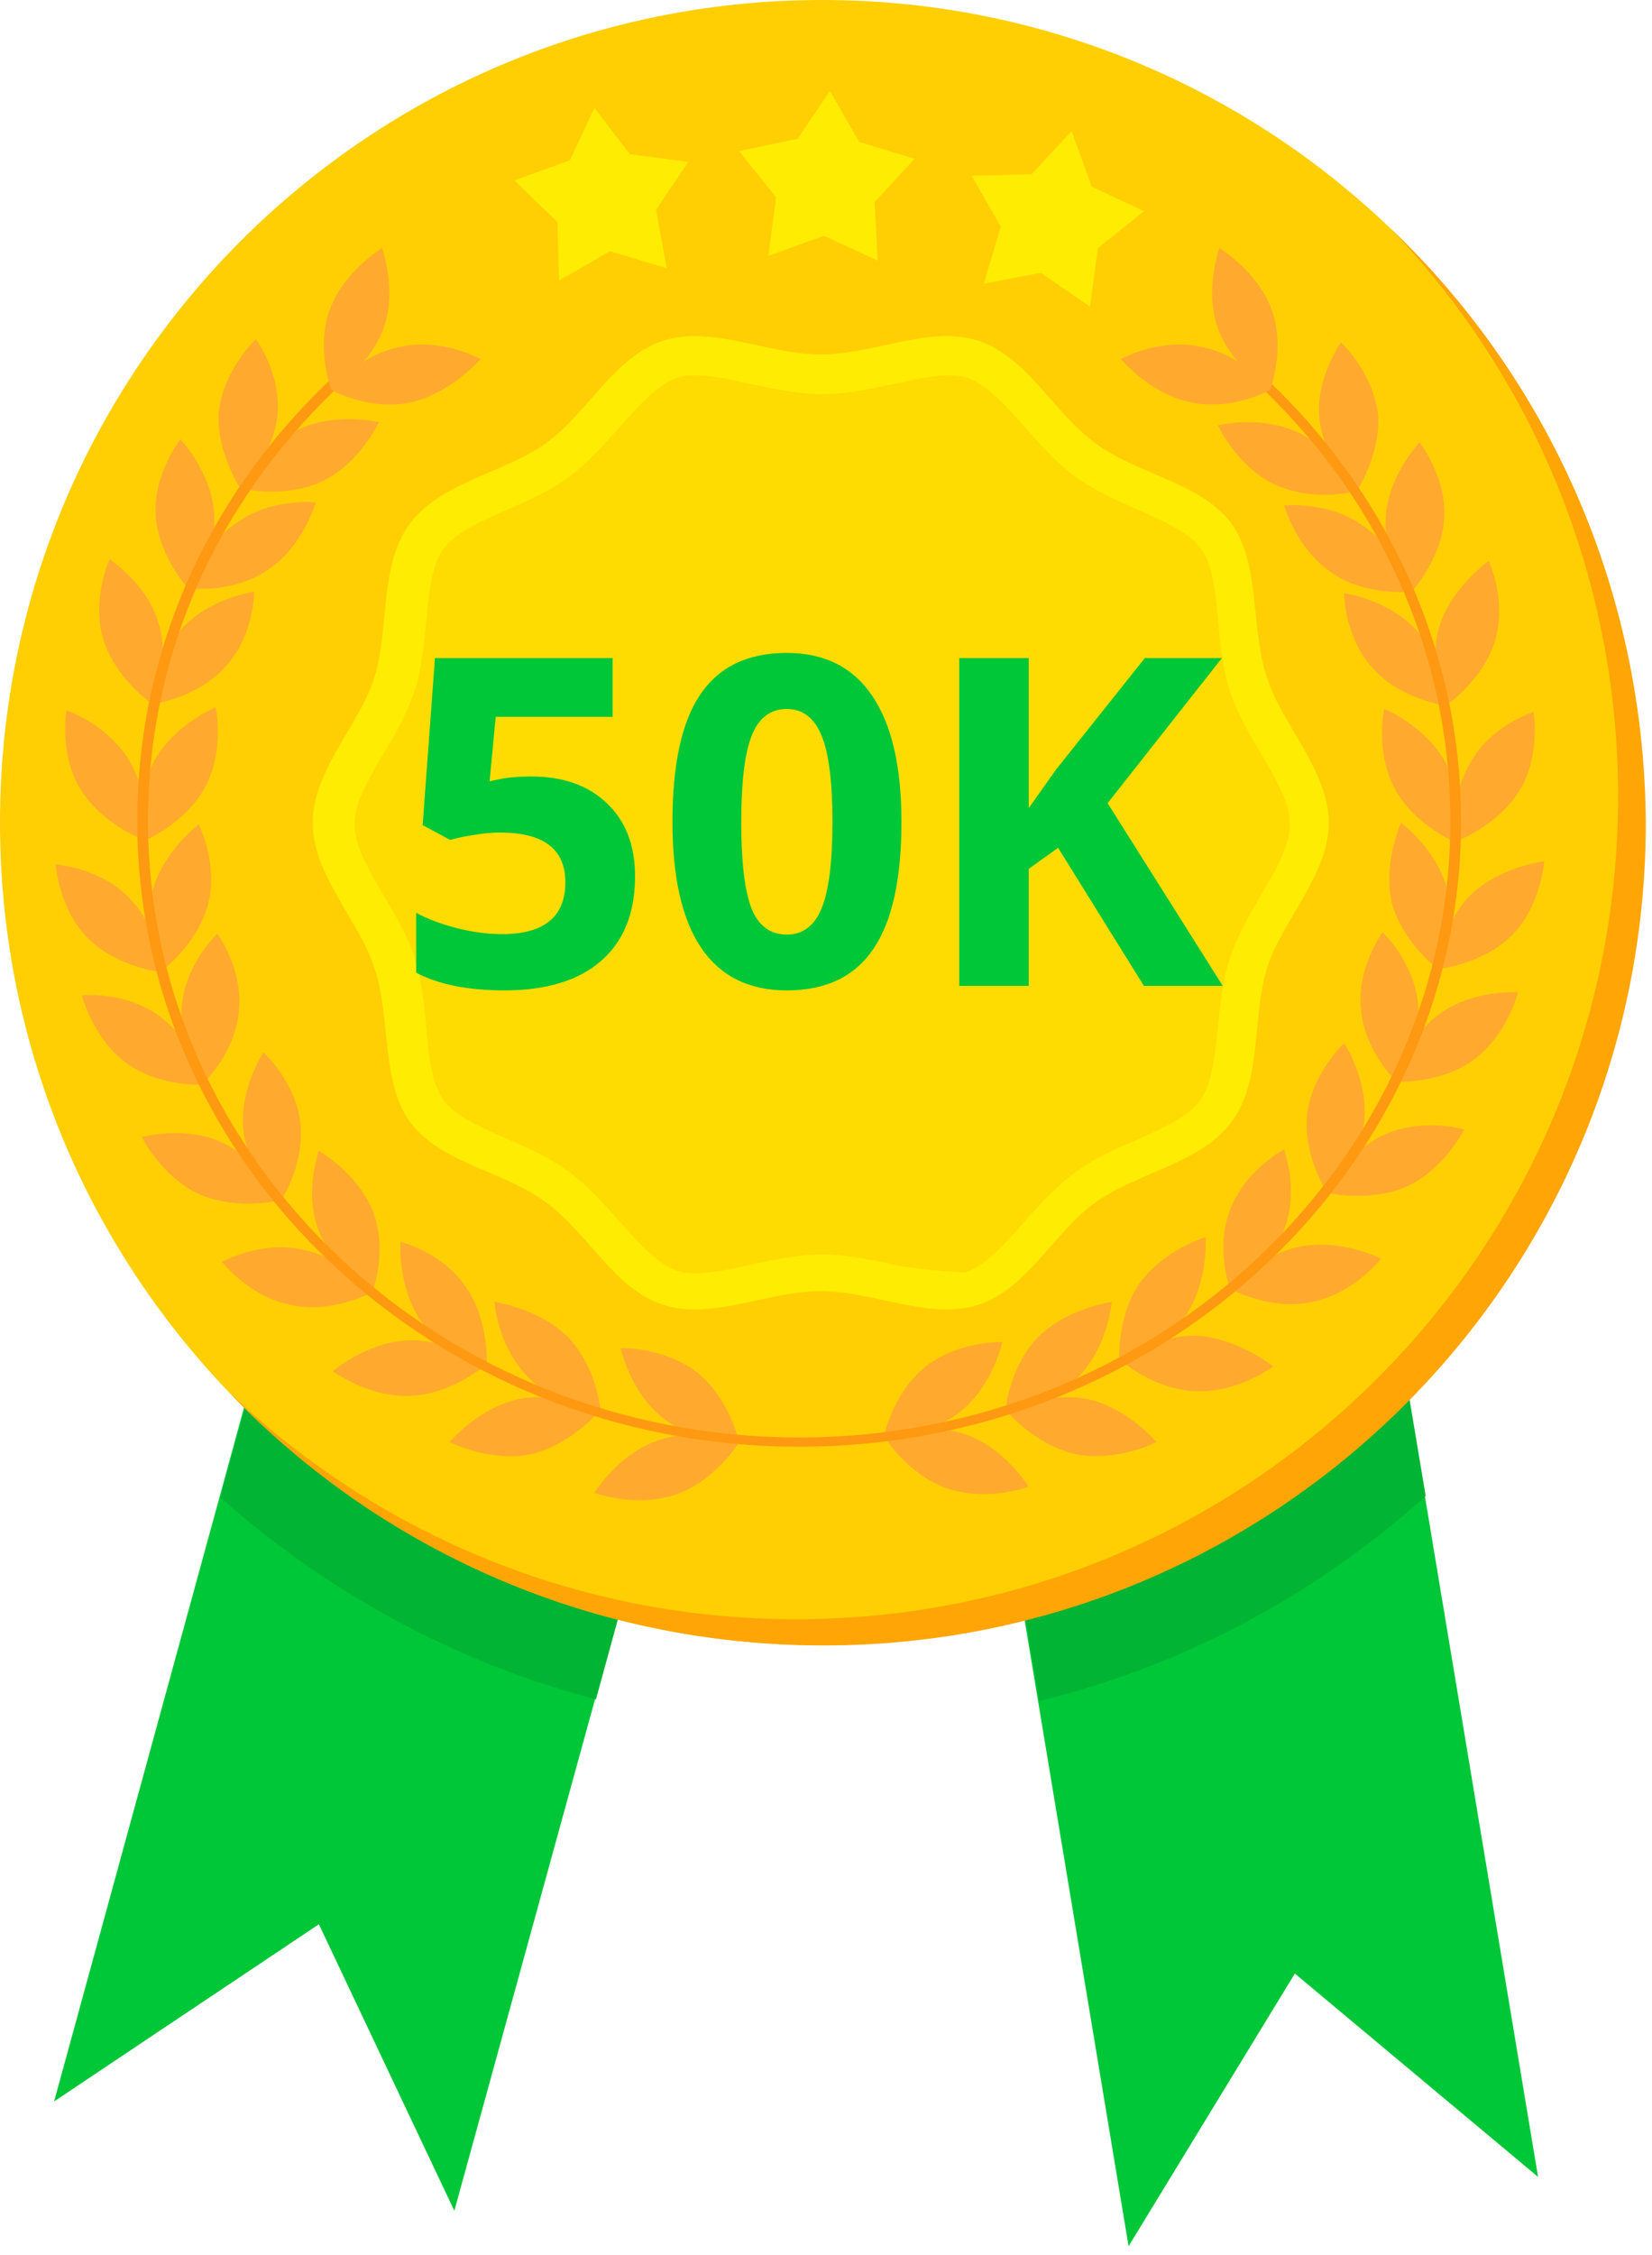 <svg width="162" height="221" viewBox="0 0 162 221" fill="none" xmlns="http://www.w3.org/2000/svg">
<path d="M150.827 213.317L126.976 193.391L110.672 220.11L85.764 70.21L125.919 63.568L150.827 213.317Z" fill="#00C738"/>
<path d="M5.305 205.92L31.27 188.56L44.554 216.638L84.859 70.21L45.46 59.341L5.305 205.92Z" fill="#00C738"/>
<path d="M21.607 146.745C32.023 155.954 44.553 162.898 58.441 166.521L84.858 70.21L45.609 59.492L21.607 146.745Z" fill="#01B433"/>
<path d="M125.919 63.568L85.764 70.21L101.917 166.671C116.258 163.199 129.24 156.104 139.807 146.594L125.919 63.568Z" fill="#01B433"/>
<path d="M80.61 161.22C125.13 161.22 161.22 125.13 161.22 80.61C161.22 36.09 125.13 0 80.61 0C36.09 0 0 36.09 0 80.61C0 125.13 36.09 161.22 80.61 161.22Z" fill="#FFCF03"/>
<path d="M136.334 22.356C150.222 36.848 158.676 56.473 158.676 78.059C158.676 122.592 122.597 158.67 78.065 158.67C56.478 158.67 36.854 150.217 22.362 136.329C37.005 151.726 57.837 161.237 80.782 161.237C125.315 161.237 161.393 125.158 161.393 80.626C161.242 57.68 151.732 36.999 136.334 22.356Z" fill="#FFA506"/>
<path d="M130.296 80.626C130.296 85.758 125.767 90.136 124.258 94.816C122.748 99.647 123.805 105.836 120.786 109.912C117.767 113.987 111.577 114.893 107.502 117.761C103.426 120.63 100.709 126.366 95.878 127.875C91.198 129.385 85.613 126.517 80.48 126.517C75.348 126.517 69.762 129.385 65.083 127.875C60.252 126.366 57.535 120.63 53.459 117.761C49.383 114.742 43.194 113.987 40.175 109.912C37.307 105.836 38.363 99.647 36.703 94.816C35.193 90.136 30.665 85.758 30.665 80.626C30.665 75.493 35.193 71.116 36.703 66.436C38.212 61.605 37.156 55.416 40.175 51.34C43.194 47.264 49.383 46.359 53.459 43.491C57.535 40.622 60.252 34.886 65.083 33.377C69.762 31.867 75.348 34.735 80.48 34.735C85.613 34.735 91.198 31.867 95.878 33.377C100.709 34.886 103.426 40.622 107.502 43.491C111.577 46.51 117.767 47.264 120.786 51.34C123.654 55.416 122.597 61.605 124.258 66.436C125.767 71.116 130.296 75.493 130.296 80.626Z" fill="#FFEC03"/>
<path d="M87.725 123.95C81.536 122.592 79.724 122.592 73.535 123.95C71.422 124.403 68.403 125.158 66.44 124.554C62.968 123.346 60.1 118.063 55.873 114.893C51.646 111.723 45.608 110.666 43.495 107.798C41.381 104.93 42.287 98.891 40.626 93.759C39.872 91.495 38.664 89.532 37.607 87.721C33.833 81.38 33.833 80.173 37.607 73.833C38.815 71.87 39.872 69.908 40.626 67.794C42.287 62.662 41.381 56.623 43.495 53.755C45.608 50.887 51.646 49.831 55.873 46.66C60.1 43.49 62.968 38.207 66.44 36.999C68.403 36.395 71.422 37.15 73.535 37.603C79.724 38.962 81.536 38.962 87.725 37.603C89.989 37.15 92.858 36.395 94.82 36.999C98.292 38.207 101.16 43.49 105.387 46.66C109.765 49.831 115.652 50.887 117.765 53.755C119.879 56.623 118.973 62.662 120.634 67.794C121.388 70.059 122.596 72.021 123.653 73.833C127.427 80.173 127.427 81.38 123.653 87.721C120.634 92.853 120.03 94.514 119.426 100.703C118.671 107.949 118.218 108.704 111.425 111.723C109.312 112.629 107.198 113.534 105.236 115.044C101.009 118.214 98.141 123.497 94.669 124.705C94.367 124.705 89.989 124.403 87.725 123.95Z" fill="#FFDC01"/>
<path d="M68.406 134.518C71.576 137.084 72.481 141.311 72.481 141.311C72.481 141.311 68.104 141.462 64.933 138.895C61.763 136.329 60.858 132.102 60.858 132.102C60.858 132.102 65.085 131.951 68.406 134.518Z" fill="#FFAA2E"/>
<path d="M64.48 141.16C68.405 139.801 72.481 141.311 72.481 141.311C72.481 141.311 70.216 145.085 66.291 146.443C62.367 147.802 58.291 146.292 58.291 146.292C58.291 146.292 60.555 142.518 64.48 141.16Z" fill="#FFAA2E"/>
<path d="M55.725 131.045C58.594 134.064 58.895 138.291 58.895 138.291C58.895 138.291 54.518 137.838 51.65 134.819C48.781 131.8 48.48 127.573 48.48 127.573C48.48 127.573 52.857 128.177 55.725 131.045Z" fill="#FFAA2E"/>
<path d="M50.894 137.083C54.97 136.329 58.744 138.291 58.744 138.291C58.744 138.291 56.027 141.612 51.951 142.518C47.875 143.273 44.101 141.31 44.101 141.31C44.101 141.31 46.819 137.989 50.894 137.083Z" fill="#FFAA2E"/>
<path d="M45.762 126.215C48.026 129.536 47.724 133.914 47.724 133.914C47.724 133.914 43.498 132.706 41.233 129.385C38.969 126.064 39.271 121.686 39.271 121.686C39.271 121.686 43.498 122.743 45.762 126.215Z" fill="#FFAA2E"/>
<path d="M40.026 131.347C44.102 131.196 47.574 133.763 47.574 133.763C47.574 133.763 44.404 136.631 40.177 136.782C36.101 136.933 32.629 134.366 32.629 134.366C32.629 134.366 35.95 131.498 40.026 131.347Z" fill="#FFAA2E"/>
<path d="M36.553 118.667C38.062 122.441 36.553 126.516 36.553 126.516C36.553 126.516 32.779 124.403 31.269 120.629C29.76 116.855 31.269 112.779 31.269 112.779C31.269 112.779 35.043 114.893 36.553 118.667Z" fill="#FFAA2E"/>
<path d="M29.61 122.441C33.686 123.196 36.404 126.668 36.404 126.668C36.404 126.668 32.479 128.781 28.554 127.875C24.478 127.121 21.761 123.649 21.761 123.649C21.761 123.649 25.686 121.535 29.61 122.441Z" fill="#FFAA2E"/>
<path d="M29.459 110.062C29.912 114.138 27.497 117.761 27.497 117.761C27.497 117.761 24.327 114.742 23.874 110.817C23.421 106.741 25.836 103.118 25.836 103.118C25.836 103.118 29.006 105.986 29.459 110.062Z" fill="#FFAA2E"/>
<path d="M21.911 112.025C25.684 113.836 27.496 117.61 27.496 117.61C27.496 117.61 23.269 118.667 19.495 117.006C15.721 115.195 13.91 111.421 13.91 111.421C13.91 111.421 18.288 110.213 21.911 112.025Z" fill="#FFAA2E"/>
<path d="M23.421 99.042C23.119 103.118 19.948 106.137 19.948 106.137C19.948 106.137 17.382 102.665 17.835 98.589C18.137 94.513 21.307 91.494 21.307 91.494C21.307 91.494 23.873 94.966 23.421 99.042Z" fill="#FFAA2E"/>
<path d="M15.723 99.646C19.044 102.061 20.101 106.288 20.101 106.288C20.101 106.288 15.723 106.59 12.402 104.174C9.081 101.759 8.024 97.532 8.024 97.532C8.024 97.532 12.402 97.079 15.723 99.646Z" fill="#FFAA2E"/>
<path d="M20.401 88.626C19.345 92.55 15.873 95.117 15.873 95.117C15.873 95.117 13.91 91.192 14.967 87.267C16.024 83.342 19.496 80.776 19.496 80.776C19.496 80.776 21.458 84.701 20.401 88.626Z" fill="#FFAA2E"/>
<path d="M12.703 88.022C15.571 90.89 15.873 95.268 15.873 95.268C15.873 95.268 11.496 94.815 8.627 91.947C5.759 89.079 5.457 84.701 5.457 84.701C5.457 84.701 9.835 85.003 12.703 88.022Z" fill="#FFAA2E"/>
<path d="M20.1 77.153C18.137 80.776 14.062 82.436 14.062 82.436C14.062 82.436 13.156 78.21 15.118 74.587C17.081 70.964 21.156 69.303 21.156 69.303C21.156 69.303 22.062 73.53 20.1 77.153Z" fill="#FFAA2E"/>
<path d="M12.703 74.587C14.817 78.059 14.062 82.286 14.062 82.286C14.062 82.286 9.986 80.776 7.873 77.304C5.759 73.832 6.514 69.606 6.514 69.606C6.514 69.606 10.59 70.964 12.703 74.587Z" fill="#FFAA2E"/>
<path d="M22.062 65.378C19.345 68.397 14.967 69.001 14.967 69.001C14.967 69.001 15.118 64.624 17.835 61.604C20.553 58.585 24.93 57.981 24.93 57.981C24.93 57.981 24.93 62.359 22.062 65.378Z" fill="#FFAA2E"/>
<path d="M15.572 61.152C16.779 65.077 14.968 69.001 14.968 69.001C14.968 69.001 11.345 66.586 10.137 62.661C8.929 58.736 10.741 54.812 10.741 54.812C10.741 54.812 14.515 57.227 15.572 61.152Z" fill="#FFAA2E"/>
<path d="M26.44 55.718C23.119 58.133 18.741 57.681 18.741 57.681C18.741 57.681 19.798 53.454 23.27 51.19C26.591 48.774 30.969 49.227 30.969 49.227C30.969 49.227 29.761 53.454 26.44 55.718Z" fill="#FFAA2E"/>
<path d="M21.006 50.283C21.308 54.359 18.591 57.831 18.591 57.831C18.591 57.831 15.571 54.661 15.27 50.585C14.968 46.51 17.685 43.038 17.685 43.038C17.685 43.038 20.704 46.208 21.006 50.283Z" fill="#FFAA2E"/>
<path d="M31.723 47.113C27.949 48.925 23.722 47.868 23.722 47.868C23.722 47.868 25.534 43.943 29.157 42.132C32.931 40.32 37.157 41.377 37.157 41.377C37.157 41.377 35.346 45.302 31.723 47.113Z" fill="#FFAA2E"/>
<path d="M27.196 40.773C26.743 44.849 23.573 47.868 23.573 47.868C23.573 47.868 21.158 44.245 21.459 40.32C21.912 36.244 25.082 33.225 25.082 33.225C25.082 33.225 27.649 36.697 27.196 40.773Z" fill="#FFAA2E"/>
<path d="M90.748 133.913C87.578 136.479 86.672 140.706 86.672 140.706C86.672 140.706 91.05 140.857 94.22 138.291C97.39 135.725 98.296 131.498 98.296 131.498C98.296 131.498 94.069 131.347 90.748 133.913Z" fill="#FFAA2E"/>
<path d="M94.673 140.556C90.748 139.197 86.673 140.707 86.673 140.707C86.673 140.707 88.937 144.481 92.862 145.839C96.787 147.198 100.863 145.688 100.863 145.688C100.863 145.688 98.598 141.914 94.673 140.556Z" fill="#FFAA2E"/>
<path d="M101.768 131.045C98.899 134.064 98.597 138.291 98.597 138.291C98.597 138.291 102.975 137.838 105.843 134.819C108.712 131.8 109.013 127.573 109.013 127.573C109.013 127.573 104.636 128.177 101.768 131.045Z" fill="#FFAA2E"/>
<path d="M106.598 137.083C102.522 136.329 98.749 138.291 98.749 138.291C98.749 138.291 101.466 141.612 105.542 142.518C109.617 143.273 113.391 141.31 113.391 141.31C113.391 141.31 110.674 137.989 106.598 137.083Z" fill="#FFAA2E"/>
<path d="M111.731 125.762C109.466 129.083 109.768 133.461 109.768 133.461C109.768 133.461 113.995 132.253 116.259 128.932C118.524 125.611 118.222 121.233 118.222 121.233C118.222 121.233 114.146 122.441 111.731 125.762Z" fill="#FFAA2E"/>
<path d="M117.467 130.895C113.391 130.744 109.919 133.31 109.919 133.31C109.919 133.31 113.089 136.178 117.316 136.329C121.391 136.48 124.863 133.914 124.863 133.914C124.863 133.914 121.542 131.197 117.467 130.895Z" fill="#FFAA2E"/>
<path d="M120.637 118.515C119.127 122.289 120.637 126.365 120.637 126.365C120.637 126.365 124.411 124.252 125.92 120.478C127.43 116.704 125.92 112.628 125.92 112.628C125.92 112.628 122.147 114.59 120.637 118.515Z" fill="#FFAA2E"/>
<path d="M127.581 122.139C123.505 122.893 120.788 126.365 120.788 126.365C120.788 126.365 124.713 128.479 128.638 127.573C132.714 126.818 135.431 123.346 135.431 123.346C135.431 123.346 131.657 121.384 127.581 122.139Z" fill="#FFAA2E"/>
<path d="M128.185 109.156C127.732 113.232 130.147 116.855 130.147 116.855C130.147 116.855 133.318 113.836 133.77 109.911C134.223 105.835 131.808 102.212 131.808 102.212C131.808 102.212 128.638 105.232 128.185 109.156Z" fill="#FFAA2E"/>
<path d="M135.582 111.27C131.808 113.082 129.996 116.856 129.996 116.856C129.996 116.856 134.223 117.912 137.997 116.252C141.771 114.44 143.582 110.666 143.582 110.666C143.582 110.666 139.356 109.459 135.582 111.27Z" fill="#FFAA2E"/>
<path d="M133.468 98.892C133.77 102.968 136.94 105.987 136.94 105.987C136.94 105.987 139.506 102.515 139.053 98.439C138.751 94.363 135.581 91.344 135.581 91.344C135.581 91.344 133.015 94.816 133.468 98.892Z" fill="#FFAA2E"/>
<path d="M141.166 99.345C137.845 101.76 136.789 105.987 136.789 105.987C136.789 105.987 141.166 106.289 144.487 103.873C147.808 101.458 148.865 97.231 148.865 97.231C148.865 97.231 144.487 96.929 141.166 99.345Z" fill="#FFAA2E"/>
<path d="M136.487 88.476C137.543 92.401 141.015 94.967 141.015 94.967C141.015 94.967 142.978 91.042 141.921 87.117C140.864 83.192 137.392 80.626 137.392 80.626C137.392 80.626 135.581 84.551 136.487 88.476Z" fill="#FFAA2E"/>
<path d="M144.185 87.721C141.317 90.589 141.015 94.967 141.015 94.967C141.015 94.967 145.392 94.514 148.261 91.646C151.129 88.778 151.431 84.4 151.431 84.4C151.431 84.4 147.204 84.853 144.185 87.721Z" fill="#FFAA2E"/>
<path d="M136.79 77.305C138.752 80.928 142.828 82.588 142.828 82.588C142.828 82.588 143.734 78.362 141.771 74.739C139.809 71.116 135.733 69.455 135.733 69.455C135.733 69.455 134.827 73.682 136.79 77.305Z" fill="#FFAA2E"/>
<path d="M144.185 74.739C142.072 78.211 142.826 82.438 142.826 82.438C142.826 82.438 146.902 80.928 149.016 77.456C151.129 73.984 150.374 69.757 150.374 69.757C150.374 69.757 146.147 71.116 144.185 74.739Z" fill="#FFAA2E"/>
<path d="M134.676 65.531C137.393 68.55 141.771 69.154 141.771 69.154C141.771 69.154 141.62 64.776 138.903 61.757C136.185 58.738 131.808 58.134 131.808 58.134C131.808 58.134 131.808 62.511 134.676 65.531Z" fill="#FFAA2E"/>
<path d="M141.166 61.304C139.959 65.228 141.77 69.153 141.77 69.153C141.77 69.153 145.393 66.738 146.601 62.813C147.808 58.888 145.997 54.963 145.997 54.963C145.997 54.963 142.374 57.53 141.166 61.304Z" fill="#FFAA2E"/>
<path d="M130.449 56.02C133.77 58.435 138.148 57.982 138.148 57.982C138.148 57.982 137.091 53.756 133.619 51.491C130.298 49.076 125.92 49.529 125.92 49.529C125.92 49.529 127.128 53.756 130.449 56.02Z" fill="#FFAA2E"/>
<path d="M135.885 50.586C135.583 54.662 138.3 58.134 138.3 58.134C138.3 58.134 141.319 54.964 141.621 50.888C141.923 46.812 139.206 43.34 139.206 43.34C139.206 43.34 136.187 46.51 135.885 50.586Z" fill="#FFAA2E"/>
<path d="M124.863 47.415C128.637 49.227 132.864 48.17 132.864 48.17C132.864 48.17 131.053 44.245 127.43 42.434C123.656 40.622 119.429 41.679 119.429 41.679C119.429 41.679 121.24 45.604 124.863 47.415Z" fill="#FFAA2E"/>
<path d="M129.393 41.075C129.846 45.151 133.016 48.17 133.016 48.17C133.016 48.17 135.431 44.547 135.129 40.622C134.676 36.547 131.506 33.527 131.506 33.527C131.506 33.527 128.94 37.15 129.393 41.075Z" fill="#FFAA2E"/>
<path d="M121.845 35.037C121.695 35.188 121.544 35.339 121.242 35.49L121.091 35.641C134.073 46.661 142.225 62.662 142.225 80.475C142.225 113.686 113.543 140.858 78.37 140.858C43.197 140.858 14.515 113.837 14.515 80.475C14.515 63.417 21.912 48.17 33.989 37.151C33.687 37 33.234 36.849 32.932 36.698C20.855 47.868 13.459 63.266 13.459 80.475C13.459 114.289 42.593 141.764 78.37 141.764C114.147 141.764 143.281 114.289 143.281 80.475C143.281 62.511 134.979 46.208 121.845 35.037Z" fill="#FF9912"/>
<path d="M40.329 39.414C36.253 40.32 32.48 38.207 32.48 38.207C32.48 38.207 35.197 34.735 39.273 33.98C43.348 33.074 47.122 35.188 47.122 35.188C47.122 35.188 44.254 38.509 40.329 39.414Z" fill="#FFAA2E"/>
<path d="M37.612 32.169C36.253 35.943 32.479 38.207 32.479 38.207C32.479 38.207 30.97 34.131 32.328 30.357C33.687 26.583 37.461 24.319 37.461 24.319C37.461 24.319 38.97 28.395 37.612 32.169Z" fill="#FFAA2E"/>
<path d="M116.712 39.414C120.788 40.32 124.562 38.207 124.562 38.207C124.562 38.207 121.845 34.735 117.769 33.98C113.693 33.074 109.919 35.188 109.919 35.188C109.919 35.188 112.636 38.509 116.712 39.414Z" fill="#FFAA2E"/>
<path d="M119.43 32.169C120.788 35.943 124.562 38.207 124.562 38.207C124.562 38.207 126.072 34.131 124.713 30.357C123.354 26.583 119.581 24.319 119.581 24.319C119.581 24.319 118.071 28.395 119.43 32.169Z" fill="#FFAA2E"/>
<path d="M65.386 26.282L59.8 24.621L54.819 27.489L54.668 21.753L50.441 17.677L55.876 15.715L58.291 10.582L61.763 15.111L67.499 15.866L64.329 20.545L65.386 26.282Z" fill="#FFEC03"/>
<path d="M102.068 26.734L106.899 30.055L107.654 24.319L112.183 20.696L107.05 18.281L105.088 12.846L101.163 17.073L95.275 17.224L98.144 22.206L96.483 27.791L102.068 26.734Z" fill="#FFEC03"/>
<path d="M86.067 25.527L80.784 23.111L75.349 25.074L76.104 19.337L72.481 14.809L78.217 13.601L81.387 8.921L84.256 13.903L89.69 15.563L85.765 19.79L86.067 25.527Z" fill="#FFEC03"/>
<path d="M52.102 76.088C55.207 76.088 57.675 76.96 59.506 78.703C61.352 80.446 62.275 82.834 62.275 85.866C62.275 89.455 61.169 92.216 58.957 94.149C56.745 96.083 53.581 97.05 49.465 97.05C45.891 97.05 43.005 96.471 40.808 95.314V89.447C41.965 90.062 43.312 90.568 44.851 90.963C46.389 91.344 47.846 91.535 49.223 91.535C53.369 91.535 55.441 89.835 55.441 86.437C55.441 83.2 53.295 81.581 49.003 81.581C48.227 81.581 47.37 81.662 46.433 81.823C45.495 81.969 44.733 82.13 44.148 82.306L41.445 80.856L42.653 64.486H60.078V70.243H48.608L48.015 76.549L48.784 76.395C49.677 76.19 50.783 76.088 52.102 76.088ZM88.4 80.548C88.4 86.159 87.478 90.311 85.632 93.007C83.801 95.702 80.974 97.05 77.15 97.05C73.444 97.05 70.647 95.658 68.757 92.875C66.882 90.092 65.944 85.983 65.944 80.548C65.944 74.879 66.86 70.705 68.691 68.024C70.522 65.329 73.342 63.981 77.15 63.981C80.856 63.981 83.654 65.387 85.544 68.2C87.448 71.012 88.4 75.128 88.4 80.548ZM72.69 80.548C72.69 84.489 73.027 87.316 73.701 89.03C74.389 90.729 75.539 91.579 77.15 91.579C78.732 91.579 79.875 90.714 80.578 88.986C81.281 87.257 81.633 84.445 81.633 80.548C81.633 76.608 81.274 73.781 80.556 72.067C79.853 70.338 78.718 69.474 77.15 69.474C75.554 69.474 74.411 70.338 73.723 72.067C73.034 73.781 72.69 76.608 72.69 80.548ZM119.909 96.61H112.175L103.759 83.075L100.881 85.141V96.61H94.069V64.486H100.881V79.186L103.562 75.407L112.263 64.486H119.821L108.615 78.703L119.909 96.61Z" fill="#00C738"/>
</svg>

